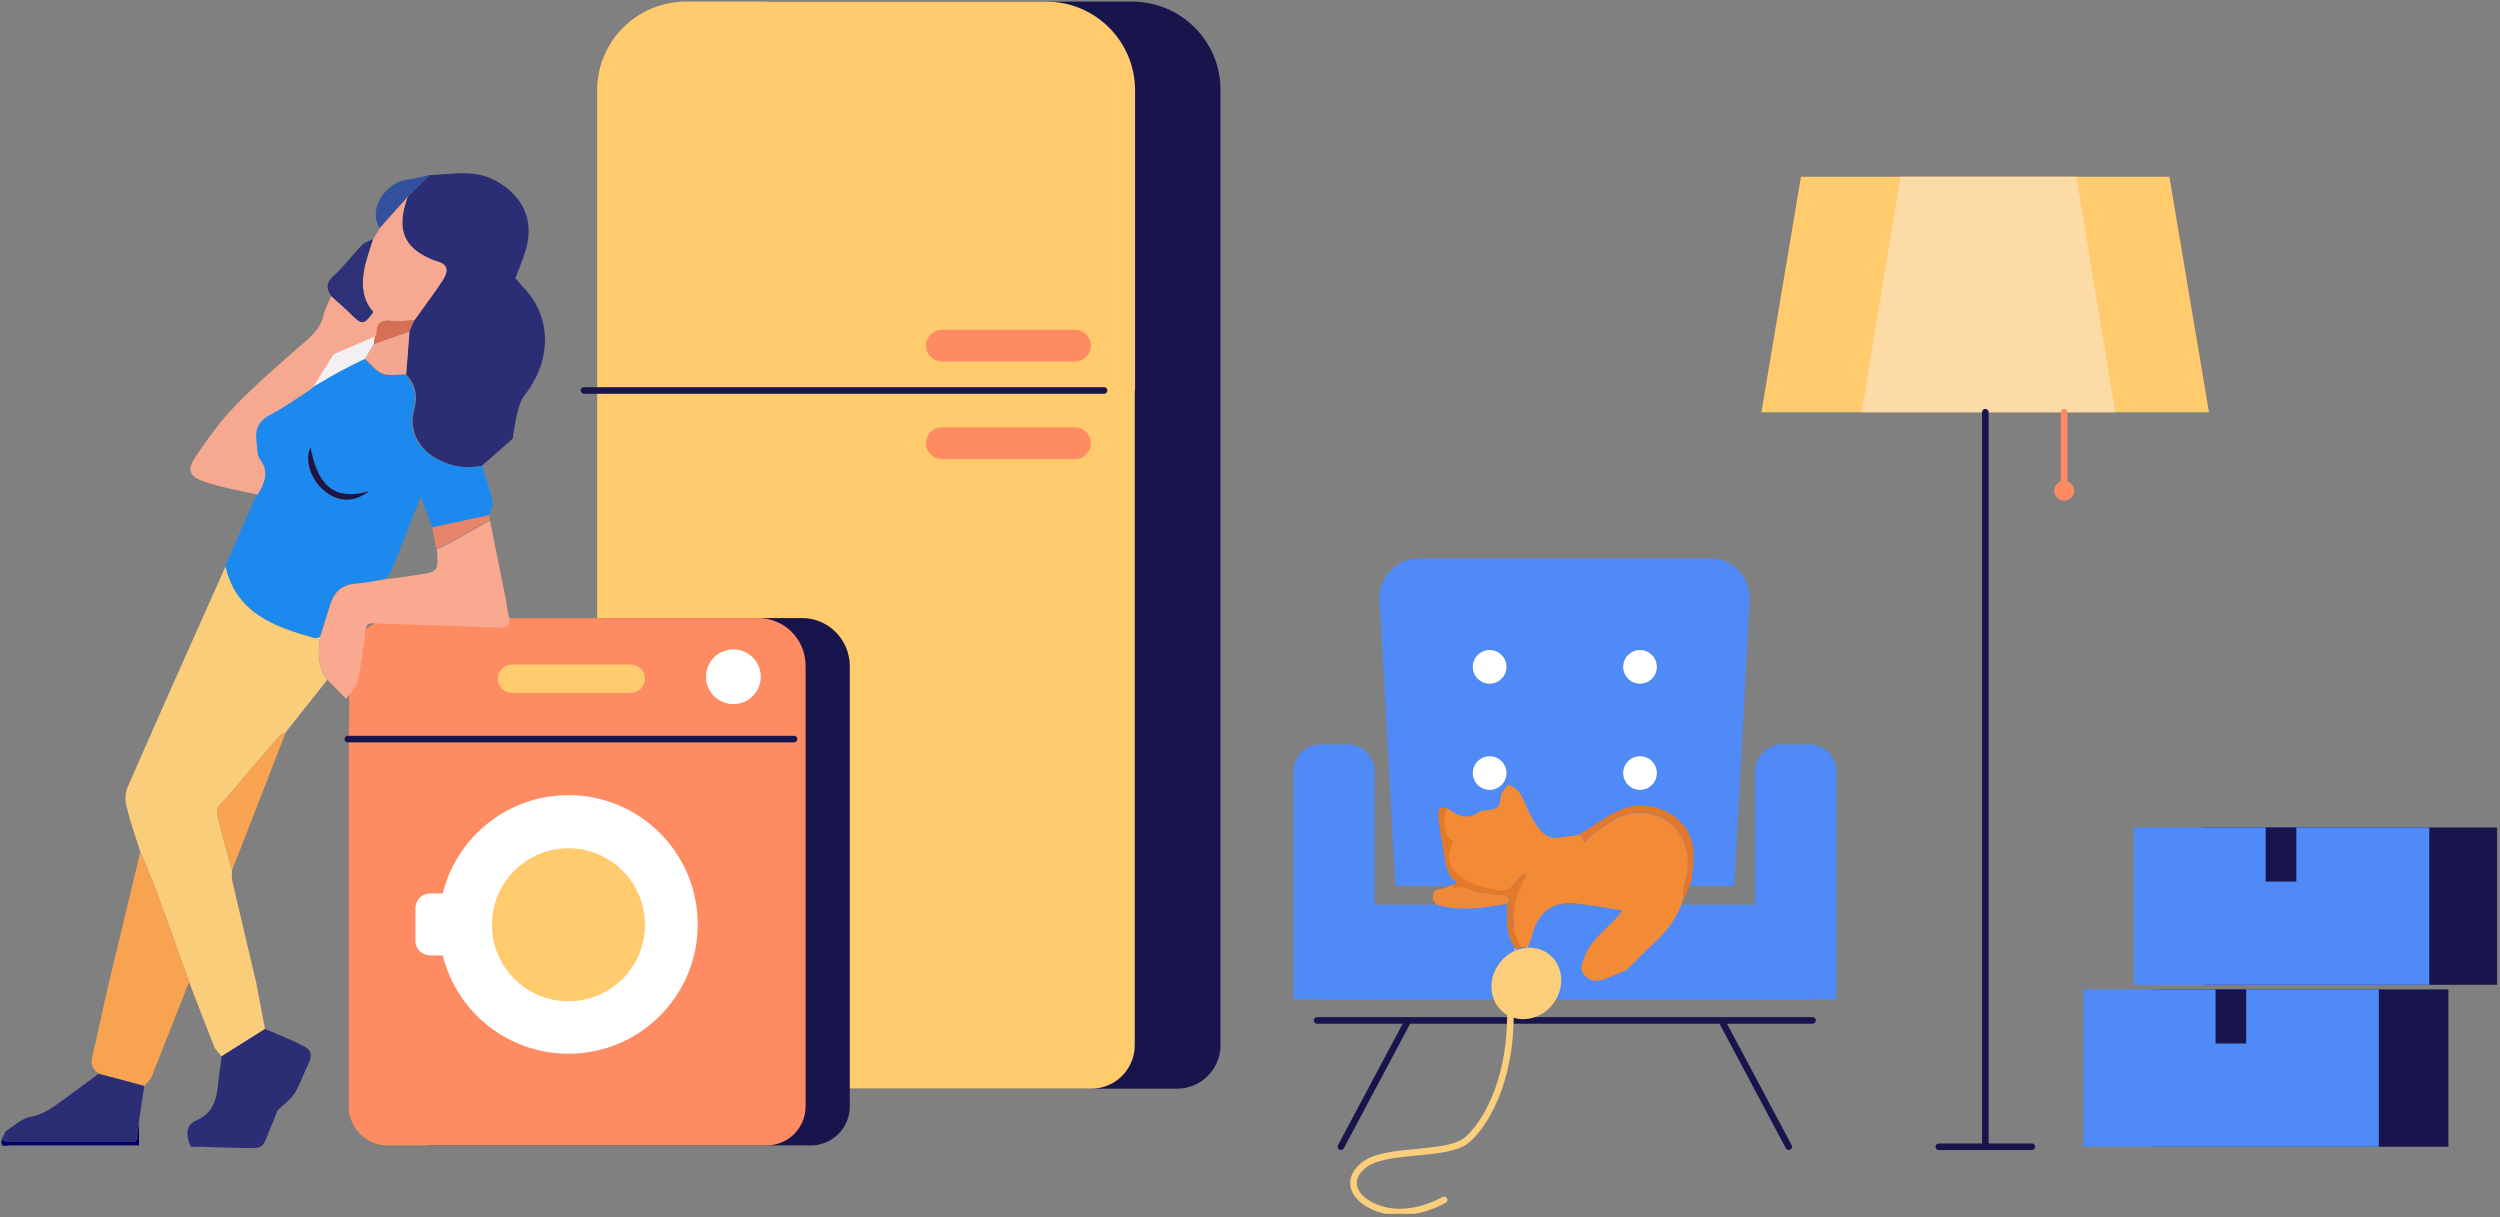 <svg viewBox="0 0 758 369" xmlns="http://www.w3.org/2000/svg" fill-rule="evenodd" clip-rule="evenodd" stroke-linecap="round" stroke-linejoin="round" stroke-miterlimit="10"><rect x="0" y="0" width="758" height="369" fill="#808080" stroke="none"/><g transform="translate(-133.445 -328.492)"><path fill="none" d="M133.445 328.492h757.11v368.016h-757.11z"/><clipPath id="a"><path d="M133.445 328.492h757.11v368.016h-757.11z"/></clipPath><g clip-path="url(#a)"><path d="M476.7 328.984H367.4c-14.8 0-26.9 12-26.9 26.9v289.5c0 7.3 5.9 13.2 13.2 13.2h136.6c7.3 0 13.2-5.9 13.2-13.2v-289.5c.1-14.8-11.9-26.9-26.8-26.9z" fill="#18154d" fill-rule="nonzero"/><path d="M477.6 355.884c0-14.8-12-26.9-26.9-26.9H341.4c-14.8 0-26.9 12-26.9 26.9v91h163.1v-91zM314.5 446.884v198.5c0 7.3 5.9 13.2 13.2 13.2h136.6c7.3 0 13.2-5.9 13.2-13.2v-198.5h-163z" fill="#ffcb6c" fill-rule="nonzero"/><path d="M459.4 438.084H419c-2.7 0-4.8-2.2-4.8-4.8 0-2.7 2.2-4.8 4.8-4.8h40.4c2.7 0 4.8 2.2 4.8 4.8 0 2.6-2.1 4.8-4.8 4.8zM459.4 467.684H419c-2.7 0-4.8-2.2-4.8-4.8 0-2.7 2.2-4.8 4.8-4.8h40.4c2.7 0 4.8 2.2 4.8 4.8 0 2.6-2.1 4.8-4.8 4.8z" fill="#ff8b62" fill-rule="nonzero"/><path d="M310.5 446.884h157.7" fill="none" stroke="#18154d" stroke-width="2"/><path d="M659.3 597.084H556.5l-4.8-87.3c0-6.6 5.4-12 12-12H652c6.6 0 12 5.4 12 12l-4.7 87.3z" fill="#4f8af7" fill-rule="nonzero"/><path fill="#4f8af7" d="M532.8 602.784h150.3v28.8H532.8z"/><g fill="#4f8af7" fill-rule="nonzero"><path d="M682 554.184h-8.2c-4.5 0-8.2 3.7-8.2 8.2v69.1h24.6v-69.1c0-4.5-3.6-8.2-8.2-8.2zM542 554.184h-8.2c-4.5 0-8.2 3.7-8.2 8.2v69.1h24.6v-69.1c0-4.5-3.7-8.2-8.2-8.2z"/></g><g transform="translate(-522.3 102.984)" fill="#fff"><circle cx="1107.4" cy="427.7" r="5.1"/><circle cx="1153" cy="427.7" r="5.1"/></g><g transform="translate(-522.3 102.984)" fill="#fff"><circle cx="1107.4" cy="459.9" r="5.1"/><circle cx="1153" cy="459.9" r="5.1"/></g><path fill="#18154d" d="M801.4 579.384H891v47.7h-89.6z"/><path fill="#4f8af7" d="M780.4 579.384H870v47.7h-89.6z"/><path fill="#18154d" d="M820.4 579.384h9.3v16.4h-9.3zM786.2 628.484h89.6v47.7h-89.6z"/><path fill="#4f8af7" d="M765.1 628.484h89.6v47.7h-89.6z"/><path fill="#18154d" d="M805.2 628.484h9.3v16.4h-9.3z"/><g fill="none" stroke="#18154d" stroke-width="2"><path d="M532.8 637.884H683M560.4 637.884l-20.4 38.3M655.4 637.884l20.4 38.3"/></g><path d="M791.2 382.084H679.5l-12 71.4h135.7l-12-71.4z" fill="#ffcb6c" fill-rule="nonzero"/><path d="M763 382.084h-53.3l-11.8 71.4h76.9l-11.8-71.4z" fill="#fcdba7" fill-rule="nonzero"/><g fill="none" stroke="#18154d" stroke-width="2"><path d="M735.4 453.484v222.7M721.3 676.184h28.2"/></g><g transform="translate(-522.3 102.984)"><path d="M1281.6 350.5v23.8" fill="none" stroke="#ff8b62" stroke-width="2" stroke-linecap="butt" stroke-linejoin="miter"/><circle cx="1281.6" cy="374.3" r="3" fill="#ff8b62"/></g><path d="M376.6 515.884H267c-8 0-14.4 6.5-14.4 14.4v133.7c0 6.5 5.3 11.8 11.8 11.8h114.9c6.5 0 11.8-5.3 11.8-11.8v-133.7c-.1-7.9-6.5-14.4-14.5-14.4z" fill="#18154d" fill-rule="nonzero"/><path d="M377.7 530.284c0-8-6.5-14.4-14.4-14.4H253.7c-8 0-14.4 6.5-14.4 14.4v18.4h138.4v-18.4zM239.2 548.684v115.3c0 6.5 5.3 11.8 11.8 11.8h114.9c6.5 0 11.8-5.3 11.8-11.8v-115.3H239.2z" fill="#ff8b62" fill-rule="nonzero"/><path d="M324.7 538.584h-36c-2.4 0-4.3-1.9-4.3-4.3s1.9-4.3 4.3-4.3h36c2.4 0 4.3 1.9 4.3 4.3s-2 4.3-4.3 4.3z" fill="#ffcb6c" fill-rule="nonzero"/><path d="M305.8 569.584c-18.4 0-33.9 12.7-38.1 29.8h-3.8c-2.5 0-4.5 2-4.5 4.5v9.8c0 2.5 2 4.5 4.5 4.5h3.8c4.2 17.1 19.7 29.8 38.1 29.8 21.7 0 39.2-17.6 39.2-39.2s-17.5-39.2-39.2-39.2z" fill="#fff" fill-rule="nonzero"/><circle cx="828.1" cy="505.9" r="23.2" fill="#ffcb6c" transform="translate(-522.3 102.984)"/><circle cx="878.1" cy="430.7" r="8.3" fill="#fff" transform="translate(-522.3 102.984)"/><path d="M238.9 552.584h135.3" fill="none" stroke="#18154d" stroke-width="2"/><path d="M604.9 626.984v-4c.1 1.3.3 2.6.4 3.9-.1 0-.2.1-.4.1z" fill="#e8c485" fill-rule="nonzero"/><path d="M620.7 626.884h.6-.6z" fill="#5d91f2" fill-rule="nonzero"/><path d="M596.3 615.684c-.6 0-1.2.1-1.9.1-.7-1.6-1.4-3.2-2.1-4.7.1-3-.2-6.2.4-9.1.6-2.9 2.2-5.5 3.3-8.2-.2-.1-.5-.3-.7-.4-.8.9-1.8 1.8-2.5 2.8-1.2 1.8-3 2.8-5 2.4-3.2-.7-6.5-1.2-9.3-2.7-5.9-3.1-7.2-7.3-4.6-12.1-2.6-1-3.6-6.2-2-10.1.3.1.7.1.9.2 2.9 2.3 5.8 3.1 9.1.8.4-.3 1-.4 1.6-.4 4.5-.6 4.5-.6 5.1-5.1.7-.9 1.4-1.9 2.1-2.8 4.1 1.3 4.7 5.1 6.3 8.3 1.4 2.8 3.2 5.9 5.6 7.3 2 1.2 5.3.1 8.1-.1.6 0 1.3-.3 1.9-.5.3.7.6 1.4 1.2 2.6 1.3-1.3 2.2-2.3 3.2-3 2.3-1.6 4.5-3.5 7-4.6 9.5-4.1 19.7 1 21.1 11.4.5 3.8-.5 7.2-1.3 10.8-.2.7.1 1.4.1 2.2-1.6 5.6-4.9 10-9.1 13.8-2.8 2.6-5.4 5.3-8.1 8-2.6 1-5.1 2.3-7.8 3.1-2.1.6-4.1-.1-5.4-2-1.2-1.7-.3-3.1.3-4.8 1.7-5 5.8-7.9 9.1-11.4.8-.8 1.5-1.7 2.5-2.9-5.2-.8-9.7-1.7-14.4-2.2-6.5-.7-11.2 2.8-12.8 9-.3 1.4-.9 2.7-1.4 4-.1 0-.3.2-.5.3z" fill="#f28a36" fill-rule="nonzero"/><path d="M643.9 600.684c-.1-.7-.3-1.5-.1-2.2.9-3.5 1.8-6.9 1.3-10.8-1.3-10.4-11.6-15.5-21.1-11.4-2.5 1.1-4.7 3-7 4.6-1 .7-1.9 1.7-3.2 3-.5-1.1-.8-1.8-1.2-2.6 4.1-2.3 7.8-5.4 12.3-7.3 8.9-3.7 20.1 1.4 21.8 11 .6 3.3-.1 6.9-.3 10.3-.7 1.6-1.3 3.2-2 4.8-.1.2-.3.4-.5.6z" fill="#e47828" fill-rule="nonzero"/><path d="M572.1 573.584c-1.6 3.9-.5 9.1 2 10.1-2.7 4.8-1.3 9.1 4.6 12.1 2.8 1.5 6.2 2 9.3 2.7 2.1.4 3.8-.6 5-2.4.7-1 1.6-1.9 2.5-2.8.2.1.5.3.7.4-1.1 2.7-2.7 5.4-3.3 8.2-.6 2.9-.3 6.1-.4 9.1-.2-1.5-.4-3.1-.7-4.6l-.6-3.9c.2-1.9-.4-2.7-2.5-2.7-2.5-.1-5.1-.6-7.6-1-2-.4-3.8-2.1-6.1-1-.1 0-.5-.7-.8-1.1 1.6-1.1.1-1.3-.5-1.7-.6-1.3-1.5-2.6-1.8-4.1-.7-3.1-1.1-6.3-1.6-9.4-.3-1.9-.7-3.8-.7-5.8-.2-1.3.2-3 2.5-2.1z" fill="#e47928" fill-rule="nonzero"/><path d="M574 596.684c.3.4.8 1.2.8 1.1 2.3-1.1 4.1.6 6.1 1 2.5.5 5.1 1 7.6 1 2.1 0 2.7.8 2.5 2.7h-.7c-6.6 1.3-13.2 2.2-19.9.7-1.5-.3-2.3-.9-2.5-2.4 0-1.4.2-2.4 1.9-2.7 1.5-.1 2.9-.9 4.2-1.4z" fill="#ef8938" fill-rule="nonzero"/><path d="M590.4 602.584h.7l.6 3.9c.2 1.5.4 3.1.7 4.6.7 1.6 1.4 3.2 2.1 4.7-.4.2-.9.4-1.3.5-.1-.2-.2-.4-.4-.5-2.1-2.9-2.5-6.3-2.4-9.8v-3.4z" fill="#e27821" fill-rule="nonzero"/><path d="M586.5 623.684c-.2.8-.3 1.6-.5 2.5.2-.8.4-1.7.5-2.5zM592.8 615.884c.2.1.3.3.4.5-.2.2-.5.4-.7.7l.3-1.2zM589.2 619.384l-.3.3v-.2l.3-.1zM589.7 618.784c-.1.1-.2.2-.3.2v-.2h.3zM604.7 622.284c-.2-.4-.3-.8-.5-1.2.2.4.4.8.5 1.2zM600.2 617.084c-.4-.2-.8-.3-1.2-.5.4.1.8.3 1.2.5zM598.3 616.384c-.4-.1-.8-.1-1.2-.2.4.1.8.1 1.2.2zM596.3 615.684l.5-.5c0 .2 0 .4-.2.6l-.3-.1z" fill="#e8c485" fill-rule="nonzero"/><ellipse cx="1118.5" cy="523.7" rx="10.2" ry="11.2" fill="#face7a" transform="rotate(37.721 706.656 -189.252)"/><path d="M571.3 692.284s-8.3 5-17 3.4-14.2-8.3-7.5-13.8c6.6-5.6 25.5-2.5 31.6-7.9 6.1-5.4 14.4-20.1 12.8-43.6" fill="none" stroke="#face7a" stroke-width="2"/><path d="M279.6 469.684c1.1 3.6 2.4 7.2 3.2 10.8.3 1.3-.7 2.8-1 4.2-5.8 1.2-11.5 2.5-17.3 3.7-1.1-3-2.2-6-3.5-9.4-3 7.7-5.8 14.9-8.7 22.1-.4 1-1.3 1.9-1.9 2.9-3.1.5-6.1 1.2-9.2 1.4-4.2.3-6.5 2.5-7.7 6.3-1 3.3-2 6.6-3.1 9.9-.6.1-1.2.4-1.7.3-12.1-3.4-23.6-7.4-27-21.7 1.9-4.4 3.9-8.8 5.8-13.2 1.3-2.9 2.6-5.8 3.8-8.7 1.9-3.4 3.8-6.7.7-10.7-1-1.4-.9-3.7-1.1-5.5-.5-3.7.8-6.3 4.3-8.1 4.2-2.2 8.1-5 12.1-7.6.3-.2.6-.4.8-.6 3-1.7 5.9-3.5 8.9-5.1 2.2-1.2 4.6-2.3 6.8-3.4 1.8 1.6 3.3 3.7 5.4 4.5 2.1.8 4.7.2 7.1.2 2.9 3.2 3.6 6.6 2.4 11-1.7 6.1 1.6 11.7 7.1 14.7 4.6 2.3 9.1 3.1 13.8 2zm-34.2 7.7c-11.8 3.5-15.9-3.3-17.9-13.3-1.8 3.8.2 9.6 3.8 12.9 4.4 3.8 9.3 4.1 14.1.4z" fill="#1b89ed" fill-rule="nonzero"/><path d="M279.6 469.684c-4.8 1-9.2.3-13.5-2-5.5-2.9-8.8-8.6-7.1-14.7 1.2-4.5.5-7.8-2.4-11 .3-4.3.7-8.7 1-13 .5-1.1 1-2.3 1.5-3.4 2.9-4.1 6-8.1 8.7-12.3 1.4-2.1 1.9-4.5-1.7-5.5-1.5-.4-2.9-1.1-4.2-1.8-6.6-3.7-8.1-9.2-4.8-17.9 2.2-2.2 4.4-4.4 6.6-6.5 6.7-.2 13.5-1.9 20 1.7 8.1 4.4 11.7 11.7 9.3 20.5-.8 2.9-2 5.6-3.3 9 .5.6 1.3 1.7 2.3 2.7 9.2 9.5 8.5 22.7.4 33-1.2 1.5-1.7 3.7-2.2 5.6-.6 2.4-.9 4.9-1.3 7.4-3.1 2.7-6.2 5.5-9.3 8.2z" fill="#2b2d75" fill-rule="nonzero"/><path d="M257.1 388.084c-3.2 8.7-1.8 14.3 4.8 17.9 1.3.7 2.7 1.4 4.2 1.8 3.6 1 3 3.4 1.7 5.5-2.7 4.2-5.8 8.2-8.7 12.3-2.5.1-5 .5-7.4.2-3.5-.4-4.1 1.5-4 4.3l-.6.6h.1c-4 1.7-8 3.4-11.9 5.1-.3.1-.7.3-.9.6l-6 9.6c-.3.2-.6.4-.8.6-4 2.6-7.9 5.4-12.1 7.6-3.5 1.8-4.8 4.4-4.3 8.1.3 1.9.1 4.2 1.1 5.5 3 4 1.2 7.3-.7 10.7-5.6-1.3-11.3-2.2-16.6-4.1-4.4-1.6-4.8-3.6-2.2-7.5 3.6-5.3 7.4-10.7 11.9-15.3 6.3-6.5 13.2-12.5 20.1-18.5 2.9-2.5 5.8-4.9 6.7-8.9.5-2.1 1.6-4 2.4-6 2 1.8 4.1 3.6 6 5.5 3.5 3.4 3.9 3.4 6.8-.6-3.2-3.4-3.6-7.8-2.9-12.1.5-3.4 1.9-6.6 2.8-10 .7-1.1 1.4-2.2 2.1-3.4 2.7-3.1 5.6-6.3 8.4-9.5z" fill="#f6a890" fill-rule="nonzero"/><path d="M246.5 400.984c-1 3.3-2.3 6.6-2.8 10-.7 4.3-.2 8.6 2.9 12.1-2.9 4-3.4 4-6.8.6-1.9-1.9-4-3.6-6-5.5-1.4-2.2-1.6-3.9.7-6 3.2-2.8 5.7-6.3 8.7-9.4.8-.9 2.2-1.2 3.3-1.8z" fill="#2f3178" fill-rule="nonzero"/><path d="M257.1 388.084c-2.9 3.2-5.7 6.3-8.6 9.5-3.7-6 2.3-14.1 8.7-14.7 2.2-.2 4.3-.9 6.5-1.3-2.2 2.2-4.4 4.3-6.6 6.5z" fill="#34519d" fill-rule="nonzero"/><path d="M201.8 500.284c3.3 14.2 14.9 18.3 27 21.7.5.1 1.1-.2 1.7-.3-.7 4.6-.7 9 2.2 12.9l-12.6 15.9c-.8.5-1.7.9-2.3 1.6-5.2 6-10.4 12.1-15.6 18.2-1.1 1.3-3.2 3-3 4.2 1.2 6 3 11.9 4.6 17.9 0 1-.2 2 0 2.9 2.4 10.4 4.9 20.7 7.3 31 .9 4.7 1.8 9.5 2.7 14.2-4.4 2.8-8.8 5.5-13.2 8.3-.8-1.1-1.9-2-2.3-3.2-2.6-6.4-5-12.9-7.5-19.3-3.4-9.4-6.7-18.8-10.2-28.2-1.4-3.8-3.1-7.6-4.6-11.3-1.4-4.5-3-8.9-4.1-13.4-.5-1.8-.6-4.2.1-5.9 9.8-22.5 19.8-44.8 29.8-67.2z" fill="#facd7a" fill-rule="nonzero"/><path d="M176 586.684c1.5 3.8 3.2 7.5 4.6 11.3 3.5 9.4 6.8 18.8 10.2 28.2-3.8 9.5-7.5 19.1-11.3 28.6-.4 1.1-1.5 1.9-2.2 2.9-4.6-1.2-9.2-2.4-13.9-3.7-2.2-1.4-2.5-3.2-1.9-5.6 1.8-7.4 3.3-14.8 5-22.1 3.1-12.8 6.1-25.5 9.2-38.3 0-.4.2-.8.3-1.3z" fill="#f8a350" fill-rule="nonzero"/><path d="M200.6 648.784c4.4-2.8 8.8-5.5 13.2-8.3 4 1.7 8.1 3.3 11.9 5.3 1.9.9 2.6 2.6 1.4 4.9-1.5 3-2.5 6.3-4.2 9.1-1.3 2.1-3.6 3.7-5.4 5.5-.3.7-.5 1.4-.8 2.2-.1.3-.2.5-.3.8-.3.7-.6 1.3-.9 2-.1.3-.3.6-.4.9-2.6 4.5-6.8 4.7-11.3 4.4-1.8-.2-3.6-.1-5.4 0-2.3.1-4.6.5-7 .7-1.8-3.5-1.6-6.7 1.4-8 6.9-2.9 6.4-9.1 7.2-14.8.3-1.7.5-3.2.6-4.7z" fill="#2c2e75" fill-rule="nonzero"/><path d="M163.3 654.084c4.6 1.2 9.2 2.4 13.9 3.7-.6 3.7-1.1 7.5-1.7 11.2-.2 1.7-.4 3.3-.7 5l-.7.7h-38.3c-.3-1-.6-2.1-.8-3.1 2.6-1.6 5-4 7.7-4.5 3.4-.6 5.9-2.2 8.5-4.1 4.1-3 8.1-5.9 12.1-8.9z" fill="#2b2d75" fill-rule="nonzero"/><path d="M174.9 673.984c.2-1.7.4-3.3.7-5v6.8h-39.2c-1 0-3 .9-2.4-1.7.7.2 1.3.4 2 .6h38.3c.1-.3.3-.5.6-.7z" fill="#020268" fill-rule="nonzero"/><path d="M191.5 676.084c2.3-.2 4.6-.5 7-.7 1.8-.1 3.6-.2 5.4 0 4.5.4 8.7.1 11.3-4.4-2 5.6-2 5.7-7.5 5.6-5.5-.1-10.8-.3-16.2-.5z" fill="#2b2d75" fill-rule="nonzero"/><path d="M135.9 674.684c-.7-.2-1.3-.4-2-.6.4-.8.8-1.7 1.2-2.5.3 1 .5 2 .8 3.1z" fill="#2f3178" fill-rule="nonzero"/><path d="M216.8 667.384c.3-.7.5-1.4.8-2.2-.3.8-.6 1.5-.8 2.2zM215.5 670.084c.3-.7.6-1.3.9-2-.3.7-.6 1.4-.9 2z" fill="#2b2d75" fill-rule="nonzero"/><path d="M287.6 514.984c1 2.8 0 3.9-3 3.8-12.7-.5-25.3-.8-38-1.3-2.4-.1-2.2 1.6-2.4 3.1-.7 4.8-1.2 9.7-2.3 14.4-.5 2-2.3 3.6-3.5 5.4-1.9-1.9-3.8-3.9-5.7-5.8-2.9-3.9-2.9-8.4-2.2-12.9 1-3.3 2.1-6.6 3.1-9.9 1.2-3.8 3.5-6 7.7-6.3 3.1-.2 6.1-.9 9.2-1.4 3-.4 5.9-.7 8.9-1.2 7-1 7-1 6.5-7.9 1.2-.5 2.4-1 3.5-1.6 4.2-2.3 8.4-4.7 12.6-7.1 1.7 8.3 3.3 16.6 5 24.9.1 1.2.3 2.5.6 3.8z" fill="#f8a98f" fill-rule="nonzero"/><path d="M281.8 486.184c-4.2 2.4-8.4 4.8-12.6 7.1-1.1.6-2.3 1.1-3.5 1.6-.4-2.2-.8-4.3-1.2-6.5 5.8-1.2 11.5-2.5 17.3-3.7v1.5z" fill="#e7856b" fill-rule="nonzero"/><g><path d="M257.6 428.984c-.3 4.3-.7 8.7-1 13-2.4 0-5 .6-7.1-.2-2.1-.8-3.6-3-5.4-4.5l2.7-4.5c3.6-1.3 7.2-2.5 10.8-3.8z" fill="#f3a690" fill-rule="nonzero"/></g><g><path d="M246.8 432.784l-2.7 4.5c-2.3 1.1-4.6 2.2-6.8 3.4-3 1.6-6 3.4-8.9 5.1l6-9.6c.2-.3.6-.4.9-.6 4-1.7 7.9-3.4 11.9-5.1-.2.9-.3 1.6-.4 2.3z" fill="#f2f0f3" fill-rule="nonzero"/></g><g><path d="M245.4 477.384c-4.8 3.7-9.7 3.4-14-.4-3.7-3.2-5.7-9.1-3.8-12.9 1.9 10 6 16.8 17.8 13.3z" fill="#1e1547" fill-rule="nonzero"/></g><g><path d="M227.5 446.484c.3-.2.6-.4.8-.6-.2.1-.5.4-.8.6z" fill="#f2f0f3" fill-rule="nonzero"/></g><g><path d="M246.8 432.784l.3-2.1h-.1l.6-.6c-.1-2.7.5-4.7 4-4.3 2.4.3 4.9-.1 7.4-.2-.5 1.1-1 2.3-1.5 3.4-3.5 1.3-7.1 2.5-10.7 3.8z" fill="#d67055" fill-rule="nonzero"/></g><g><path d="M247.7 430.084l-.6.6.6-.6z" fill="#f2f0f3" fill-rule="nonzero"/></g><g><path d="M220.1 550.484c-5.4 14-10.8 27.9-16.3 41.9-1.6-6-3.4-11.9-4.6-17.9-.2-1.1 1.8-2.8 3-4.2 5.2-6.1 10.4-12.2 15.6-18.2.6-.7 1.5-1 2.3-1.6z" fill="#f9a451" fill-rule="nonzero"/></g><g><path d="M174.9 673.984l-.7.7c.2-.3.4-.5.7-.7z" fill="#2f3178" fill-rule="nonzero"/></g></g></g></svg>